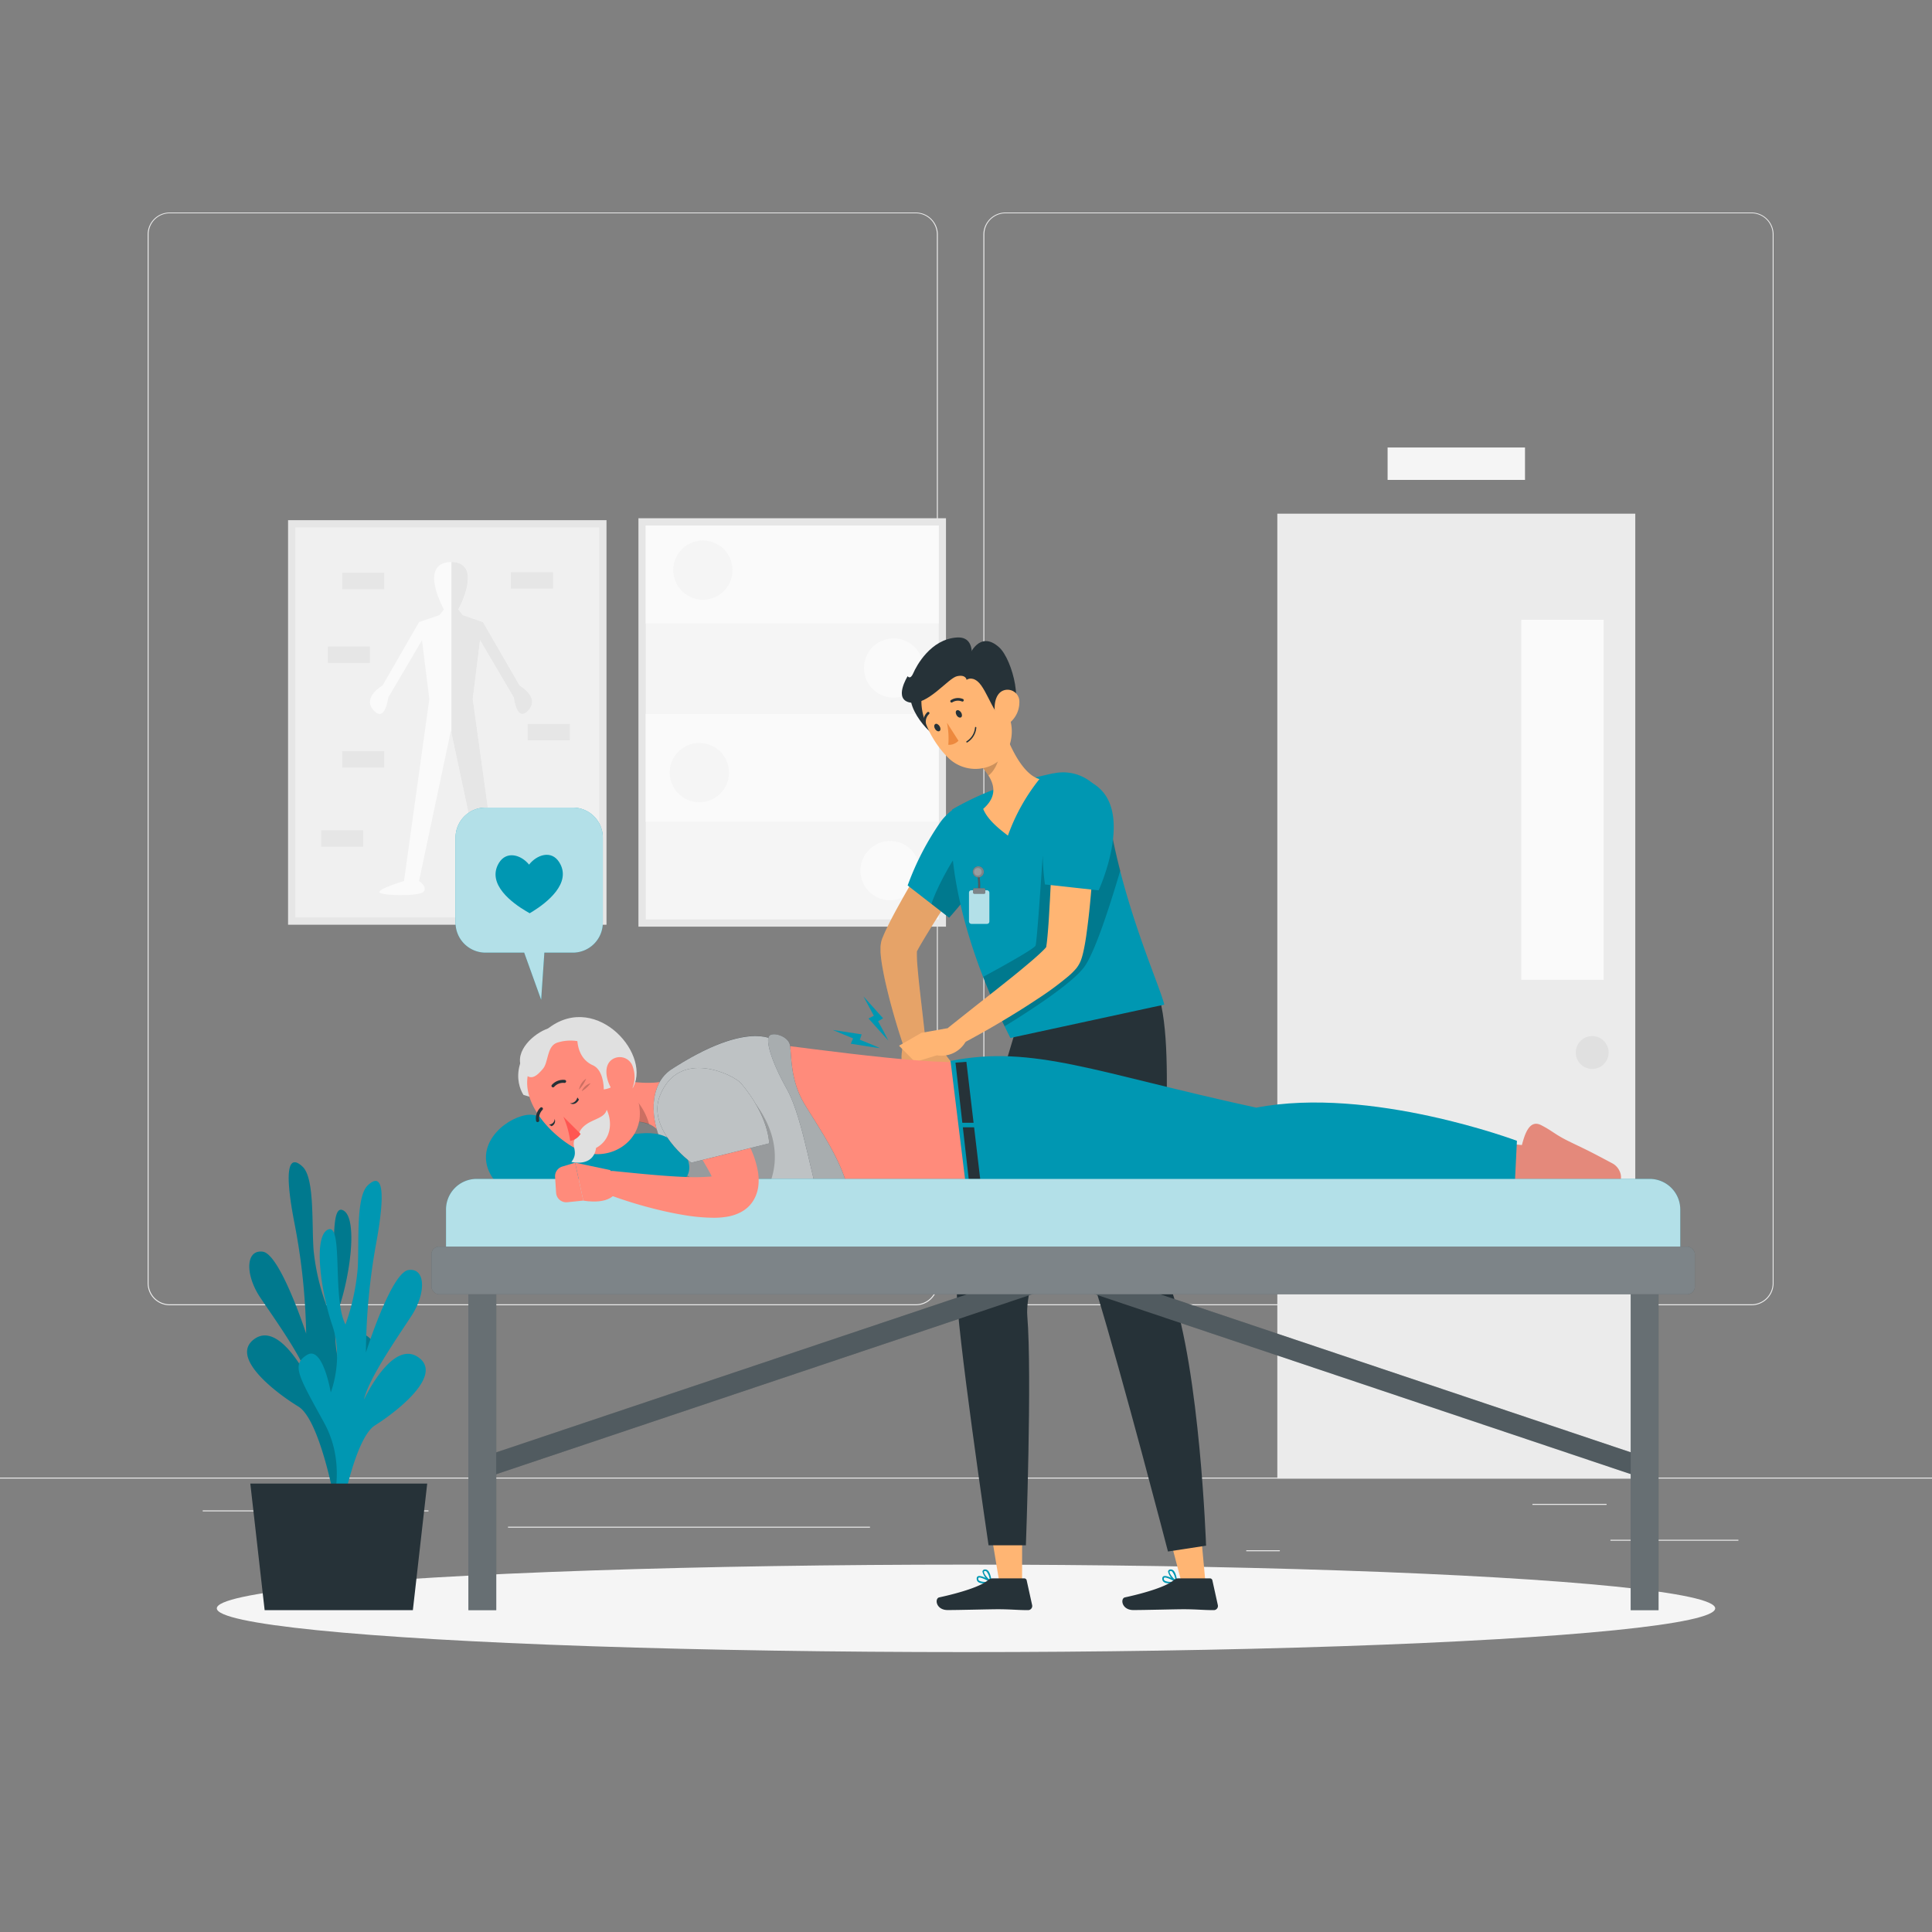 <svg xmlns="http://www.w3.org/2000/svg" viewBox="0 0 500 500"><rect x="0" y="0" width="500" height="500" fill="#808080" stroke="none"/><g id="freepik--background-complete--inject-174"><rect y="382.4" width="500" height="0.25" style="fill:#ebebeb"></rect><rect x="416.78" y="398.49" width="33.12" height="0.25" style="fill:#ebebeb"></rect><rect x="322.53" y="401.21" width="8.69" height="0.25" style="fill:#ebebeb"></rect><rect x="396.59" y="389.21" width="19.19" height="0.25" style="fill:#ebebeb"></rect><rect x="52.46" y="390.89" width="43.19" height="0.25" style="fill:#ebebeb"></rect><rect x="104.56" y="390.89" width="6.33" height="0.25" style="fill:#ebebeb"></rect><rect x="131.47" y="395.11" width="93.68" height="0.25" style="fill:#ebebeb"></rect><path d="M237,337.8H43.91a5.71,5.71,0,0,1-5.7-5.71V60.66A5.71,5.71,0,0,1,43.91,55H237a5.71,5.71,0,0,1,5.71,5.71V332.09A5.71,5.71,0,0,1,237,337.8ZM43.91,55.2a5.46,5.46,0,0,0-5.45,5.46V332.09a5.46,5.46,0,0,0,5.45,5.46H237a5.47,5.47,0,0,0,5.46-5.46V60.66A5.47,5.47,0,0,0,237,55.2Z" style="fill:#ebebeb"></path><path d="M453.31,337.8H260.21a5.72,5.72,0,0,1-5.71-5.71V60.66A5.72,5.72,0,0,1,260.21,55h193.1A5.71,5.71,0,0,1,459,60.66V332.09A5.71,5.71,0,0,1,453.31,337.8ZM260.21,55.2a5.47,5.47,0,0,0-5.46,5.46V332.09a5.47,5.47,0,0,0,5.46,5.46h193.1a5.47,5.47,0,0,0,5.46-5.46V60.66a5.47,5.47,0,0,0-5.46-5.46Z" style="fill:#ebebeb"></path><rect x="330.56" y="132.93" width="92.64" height="249.71" transform="translate(753.77 515.58) rotate(180)" style="fill:#ebebeb"></rect><rect x="393.7" y="160.39" width="21.32" height="93.17" transform="translate(808.73 413.96) rotate(180)" style="fill:#fafafa"></rect><path d="M407.81,272.39a4.25,4.25,0,1,0,4.25-4.25A4.25,4.25,0,0,0,407.81,272.39Z" style="fill:#e0e0e0"></path><rect x="359.1" y="115.81" width="35.56" height="8.39" transform="translate(753.77 240.01) rotate(180)" style="fill:#f5f5f5"></rect><rect x="63.4" y="145.76" width="104.7" height="82.41" transform="translate(302.72 71.22) rotate(90)" style="fill:#e6e6e6"></rect><rect x="76.42" y="136.49" width="78.66" height="100.95" transform="translate(231.5 373.93) rotate(180)" style="fill:#f0f0f0"></rect><path d="M96.68,183.82c3,3.37,3.81-3.32,3.81-3.32l8.72-14.81,1.9,15.2L104.56,228s-6,1.78-6.39,2.8,10.28,1.27,11.43,0-1.15-2.8-1.15-2.8l8.25-38.94.13.62L125,228s-2.28,1.52-1.14,2.8,11.81,1,11.42,0-6.38-2.8-6.38-2.8l-6.55-47.11,1.89-15.2,8.72,14.81s.76,6.69,3.81,3.32-2.29-6.41-2.29-6.41L125,161l-5.23-1.81-1.15-1.46s6.71-12-1.74-12.27v0h-.25v0c-8.45.23-1.75,12.27-1.75,12.27l-1.15,1.46L108.45,161,99,177.41S93.64,180.46,96.68,183.82Z" style="fill:#fafafa"></path><path d="M116.83,145.43v44.25L125,228s-2.28,1.52-1.14,2.8,11.81,1,11.42,0-6.38-2.8-6.38-2.8l-6.55-47.11,1.89-15.2,8.72,14.81s.76,6.69,3.81,3.32-2.29-6.41-2.29-6.41L125,161l-5.23-1.81-1.15-1.46S125.28,145.66,116.83,145.43Z" style="fill:#e6e6e6"></path><rect x="88.55" y="148.25" width="10.89" height="4.24" transform="translate(187.99 300.74) rotate(180)" style="fill:#e6e6e6"></rect><rect x="84.86" y="167.33" width="10.89" height="4.24" transform="translate(180.6 338.9) rotate(180)" style="fill:#e6e6e6"></rect><rect x="136.56" y="187.36" width="10.89" height="4.24" transform="translate(284.02 378.97) rotate(180)" style="fill:#e6e6e6"></rect><rect x="132.21" y="148.09" width="10.89" height="4.24" transform="translate(275.32 300.42) rotate(180)" style="fill:#e6e6e6"></rect><rect x="88.55" y="194.4" width="10.89" height="4.24" transform="translate(187.99 393.05) rotate(180)" style="fill:#e6e6e6"></rect><rect x="133.58" y="210.64" width="10.89" height="4.24" transform="translate(278.05 425.52) rotate(180)" style="fill:#e6e6e6"></rect><rect x="83.1" y="214.88" width="10.89" height="4.24" transform="translate(177.1 434) rotate(180)" style="fill:#e6e6e6"></rect><rect x="152.18" y="147.17" width="105.7" height="79.59" transform="translate(18.06 392) rotate(-90)" style="fill:#e6e6e6"></rect><rect x="167.11" y="136" width="75.84" height="101.94" style="fill:#f5f5f5"></rect><rect x="167.11" y="136" width="75.84" height="25.34" style="fill:#fafafa"></rect><rect x="167.11" y="184.78" width="75.84" height="27.86" style="fill:#fafafa"></rect><circle cx="181.91" cy="147.54" r="7.67" transform="translate(-29.03 45.74) rotate(-13.28)" style="fill:#f5f5f5"></circle><circle cx="231.26" cy="172.89" r="7.67" transform="translate(-19.39 29.55) rotate(-7.02)" style="fill:#fafafa"></circle><circle cx="181" cy="199.96" r="7.67" transform="translate(-55.2 330.17) rotate(-76.72)" style="fill:#f5f5f5"></circle><circle cx="230.35" cy="225.31" r="7.67" transform="translate(-91.85 228.88) rotate(-45)" style="fill:#fafafa"></circle></g><g id="freepik--Shadow--inject-174"><ellipse id="freepik--path--inject-174" cx="250" cy="416.24" rx="193.89" ry="11.32" style="fill:#f5f5f5"></ellipse></g><g id="freepik--Plant--inject-174"><path d="M89.49,387.77s-5.69-12.41.81-24.65,8.39-15.13,4.25-17.64-6,9.8-6,9.8S85,346.81,87.89,338s4.7-23.28.76-24.83-.76,18-4.18,24.66a57.39,57.39,0,0,1-3.34-14.53c-.47-7.11.27-18.47-2.84-21.38s-5.11-.9-2.05,14.79a163.65,163.65,0,0,1,3,28.46S72.52,324.54,68,323.94s-4.53,6.07-.65,11.85,11.36,16.15,12.59,21.48c0,0-7.41-15.5-14.08-10.75s5.8,14.11,11.36,17.49,9.42,24.58,9.42,24.58Z" style="fill:#0097B2"></path><path d="M89.49,387.77s-5.69-12.41.81-24.65,8.39-15.13,4.25-17.64-6,9.8-6,9.8S85,346.81,87.89,338s4.7-23.28.76-24.83-.76,18-4.18,24.66a57.39,57.39,0,0,1-3.34-14.53c-.47-7.11.27-18.47-2.84-21.38s-5.11-.9-2.05,14.79a163.65,163.65,0,0,1,3,28.46S72.52,324.54,68,323.94s-4.53,6.07-.65,11.85,11.36,16.15,12.59,21.48c0,0-7.41-15.5-14.08-10.75s5.8,14.11,11.36,17.49,9.42,24.58,9.42,24.58Z" style="isolation:isolate;opacity:0.2"></path><path d="M85,392.86s5.54-12.5-1.11-24.64-8.56-15-4.45-17.56,6.16,9.7,6.16,9.7S89,351.84,86,343s-5-23.2-1.06-24.81,1,18,4.47,24.59a57.64,57.64,0,0,0,3.17-14.58c.39-7.12-.49-18.46,2.59-21.42s5.09-1,2.22,14.77a163.92,163.92,0,0,0-2.69,28.49s6.5-20.68,11-21.35,4.6,6,.79,11.84S95.36,356.87,94.2,362.22c0,0,7.22-15.61,14-11s-5.64,14.2-11.15,17.66-9.13,24.72-9.13,24.72Z" style="fill:#0097B2"></path><polygon points="110.56 383.95 64.78 383.95 68.49 416.71 106.85 416.71 110.56 383.95" style="fill:#263238"></polygon></g><g id="freepik--speech-bubble--inject-174"><path d="M148.25,209H125.66a7.77,7.77,0,0,0-7.77,7.77v22a7.77,7.77,0,0,0,7.77,7.77h10l4.39,12.2.83-12.2h7.37a7.76,7.76,0,0,0,7.76-7.77v-22A7.76,7.76,0,0,0,148.25,209Z" style="fill:#0097B2"></path><path d="M148.25,209H125.66a7.77,7.77,0,0,0-7.77,7.77v22a7.77,7.77,0,0,0,7.77,7.77h10l4.39,12.2.83-12.2h7.37a7.76,7.76,0,0,0,7.76-7.77v-22A7.76,7.76,0,0,0,148.25,209Z" style="fill:#fff;opacity:0.7"></path><path d="M129.11,223.34c2-3.28,5.8-2.08,7.81.42,2-2.55,5.76-3.85,7.8-.63,3.45,5.44-3.45,10.62-6.71,12.65l-.93.57c-.26-.14-.57-.32-.94-.55C132.83,233.85,125.8,228.86,129.11,223.34Z" style="fill:#0097B2"></path></g><g id="freepik--Bolts--inject-174"><path d="M228.54,263.52l-.58-.64-4.49-5,2.68,5-.38.19-1,.52.64.7c1.5,1.66,2.94,3.35,4.49,5-.84-1.71-1.76-3.36-2.66-5,.12-.06.25-.11.36-.18Z" style="fill:#0097B2"></path><path d="M223,267.69l-.85-.13-6.62-1,5.25,2.18c-.06.12-.11.25-.17.38l-.43,1,.95.14c2.2.33,4.39.73,6.62,1-1.74-.79-3.5-1.48-5.25-2.19a3.08,3.08,0,0,0,.16-.38Z" style="fill:#0097B2"></path></g><g id="freepik--character-2--inject-174"><path d="M253.73,219.63c-2.64,4.28-5.35,8.55-8,12.79l-4,6.36c-1.32,2.1-2.64,4.25-3.79,6.25-.31.53-.51.94-.74,1.36,0,0-.1.23,0-.06a1.91,1.91,0,0,0,.09-.37c0-.14,0-.14,0-.12s0,.26,0,.47a32.65,32.65,0,0,0,.11,3.3c.19,2.38.44,4.87.73,7.35.57,5,1.17,10,1.67,15l-5.11,1.17c-1.74-4.85-3.23-9.74-4.53-14.74-.63-2.5-1.24-5-1.71-7.66a37.24,37.24,0,0,1-.57-4.27c0-.43,0-.87,0-1.43a9.1,9.1,0,0,1,.13-1.06,5.5,5.5,0,0,1,.22-.83,3.69,3.69,0,0,1,.19-.5c.3-.73.62-1.48.91-2.06,1.18-2.5,2.41-4.75,3.66-7s2.53-4.47,3.82-6.68c2.61-4.4,5.29-8.72,8.1-13Z" style="fill:#ffb573"></path><path d="M253.73,219.63c-2.64,4.28-5.35,8.55-8,12.79l-4,6.36c-1.32,2.1-2.64,4.25-3.79,6.25-.31.53-.51.94-.74,1.36,0,0-.1.23,0-.06a1.91,1.91,0,0,0,.09-.37c0-.14,0-.14,0-.12s0,.26,0,.47a32.65,32.65,0,0,0,.11,3.3c.19,2.38.44,4.87.73,7.35.57,5,1.17,10,1.67,15l-5.11,1.17c-1.74-4.85-3.23-9.74-4.53-14.74-.63-2.5-1.24-5-1.71-7.66a37.24,37.24,0,0,1-.57-4.27c0-.43,0-.87,0-1.43a9.1,9.1,0,0,1,.13-1.06,5.5,5.5,0,0,1,.22-.83,3.69,3.69,0,0,1,.19-.5c.3-.73.62-1.48.91-2.06,1.18-2.5,2.41-4.75,3.66-7s2.53-4.47,3.82-6.68c2.61-4.4,5.29-8.72,8.1-13Z" style="opacity:0.1"></path><path d="M233.66,270.63s-.79,3.64,0,4.81,5.29.68,5.29.68l3.52,1.59,4.81-1.38-4.33-5.7Z" style="fill:#ffb573"></path><path d="M233.66,270.63s-.79,3.64,0,4.81,5.29.68,5.29.68l3.52,1.59,4.81-1.38-4.33-5.7Z" style="opacity:0.1"></path><polygon points="255.42 390.13 258.66 409.7 264.51 410.25 264.54 389.38 255.42 390.13" style="fill:#ffb573"></polygon><path d="M253.13,409.39c.74.62,2.4.34,3.32.12a.19.19,0,0,0,.15-.16.2.2,0,0,0-.09-.21c-.43-.27-2.63-1.6-3.43-1.2a.6.6,0,0,0-.31.52.48.48,0,0,0,0,.17A1,1,0,0,0,253.13,409.39Zm.26-.31a.71.71,0,0,1-.22-.6c0-.11.05-.15.1-.17.37-.2,1.61.36,2.58.91A3.35,3.35,0,0,1,253.39,409.08Z" style="fill:#0097B2"></path><path d="M256.31,409.49a.18.18,0,0,0,.2,0,.22.22,0,0,0,.1-.19c0-.09-.18-2.19-1-2.89a1,1,0,0,0-.76-.23.58.58,0,0,0-.57.47.49.49,0,0,0,0,.17A4.77,4.77,0,0,0,256.31,409.49Zm-1.66-2.76s0-.12.22-.15a.59.59,0,0,1,.45.14,3.94,3.94,0,0,1,.83,2.17C255.43,408.32,254.56,407.17,254.65,406.73Z" style="fill:#0097B2"></path><path d="M256.94,408.48h8.14a.64.64,0,0,1,.62.5l1.42,6.44a1.07,1.07,0,0,1-1.07,1.28c-2.84,0-4.22-.22-7.79-.23-2.21,0-9.94.21-13,.21s-3.43-3-2.19-3.28c5.59-1.21,10.89-2.89,12.68-4.49A1.69,1.69,0,0,1,256.94,408.48Z" style="fill:#263238"></path><path d="M292.8,262.72s-5.39,12.09-11.36,26.92c-3.69,9.19-7.6,19.41-10.58,28.47-3.21,9.73-5.34,18.12-5,22.4,1.27,15.4-.36,59.41-.36,59.41h-9.66s-8.57-58-8.2-66.07c1-22.08,15.3-67.5,15.3-67.5Z" style="fill:#263238"></path><path d="M281.44,289.64c-3.69,9.19-7.6,19.41-10.58,28.47-1.95-16.51,7-35.79,7-35.79A34,34,0,0,1,281.44,289.64Z" style="opacity:0.2"></path><polygon points="301.2 392.12 306.25 411.31 312.13 411.31 310.21 390.53 301.2 392.12" style="fill:#ffb573"></polygon><path d="M273.48,265.63S277.2,313,283.7,334.09c6.76,22,18.57,67.44,18.57,67.44l9.86-1.51s-1.55-45-9-66.34c-4.9-13.93,1.83-57-3-75.19Z" style="fill:#263238"></path><path d="M301.16,409.39c.74.62,2.4.34,3.32.12a.19.19,0,0,0,.15-.16.2.2,0,0,0-.09-.21c-.43-.27-2.63-1.6-3.43-1.2a.6.6,0,0,0-.31.52.48.48,0,0,0,0,.17A1,1,0,0,0,301.16,409.39Zm.26-.31a.71.71,0,0,1-.22-.6c0-.11.05-.15.1-.17.37-.2,1.61.36,2.58.91A3.35,3.35,0,0,1,301.42,409.08Z" style="fill:#0097B2"></path><path d="M304.34,409.49a.18.18,0,0,0,.2,0,.22.22,0,0,0,.1-.19c0-.09-.18-2.19-1-2.89a1,1,0,0,0-.76-.23.58.58,0,0,0-.57.47.49.49,0,0,0,0,.17A4.77,4.77,0,0,0,304.34,409.49Zm-1.66-2.76s0-.12.22-.15a.59.59,0,0,1,.45.14,3.94,3.94,0,0,1,.83,2.17C303.46,408.32,302.59,407.17,302.68,406.73Z" style="fill:#0097B2"></path><path d="M305,408.48h8.14a.64.64,0,0,1,.62.5l1.42,6.44a1.07,1.07,0,0,1-1.07,1.28c-2.84,0-4.22-.22-7.79-.23-2.21,0-9.94.21-13,.21s-3.43-3-2.19-3.28c5.59-1.21,10.89-2.89,12.68-4.49A1.69,1.69,0,0,1,305,408.48Z" style="fill:#263238"></path><path d="M259.57,213.88c1.22,6.81-13.93,23.62-13.93,23.62l-10.74-8.34a71.84,71.84,0,0,1,8.49-16.42C249,205.14,258.22,206.3,259.57,213.88Z" style="fill:#0097B2"></path><path d="M259.66,214.72c-2.59-1.78-5.91-1.19-9.93,3.58s-8,13.17-8.66,15.65l4.58,3.55S259.76,222,259.66,214.72Z" style="opacity:0.2"></path><path d="M301.31,260l-39.82,8.62c-.51-1-1-2-1.49-3-2.18-4.5-4-8.77-5.57-12.78-10.67-27.45-8-43.34-8-43.34a73.55,73.55,0,0,1,10.19-4.93,143.14,143.14,0,0,1,15.87-4.42l.18,0a11.66,11.66,0,0,1,14,9.65,154.62,154.62,0,0,0,3.22,15.6C294.3,242.44,300.41,256.1,301.31,260Z" style="fill:#0097B2"></path><path d="M258.88,186c1.56,5.17,5.19,14.24,10.12,15.63a50.62,50.62,0,0,0-8.15,14.62c-2.88-2.16-5.39-4.39-6.4-6.91,4.56-4,2.37-7.82-.47-11Z" style="fill:#ffb573"></path><path d="M256.88,191.06,254,198.37a17.25,17.25,0,0,1,1.81,2.34c1.85-1.34,3.43-5,2.53-7.18A7.85,7.85,0,0,0,256.88,191.06Z" style="opacity:0.2"></path><path d="M236.37,177.51c-3.35,4.87,5.16,14.12,7.87,13.84C249.32,190.84,240.53,171.47,236.37,177.51Z" style="fill:#263238"></path><path d="M256.82,176.84c3.49,6.28,5.85,9.79,4.77,14.84-1.61,7.6-10.85,9.59-16.14,4.48-4.77-4.61-9.67-14.12-5.28-20.3A9.8,9.8,0,0,1,256.82,176.84Z" style="fill:#ffb573"></path><path d="M250.87,169.6l-.71,6.34s1.18-.95,2.83.4c2.63,2.15,4.66,10.63,7.47,9.51,5-2,1.59-15.17-1.87-18.31C253.49,162.92,250.87,169.6,250.87,169.6Z" style="fill:#263238"></path><path d="M263.81,181.76a6.84,6.84,0,0,1-2,4.84c-1.7,1.69-3.71.45-4.22-1.76-.46-2-.12-5.27,2.05-6.13A3.07,3.07,0,0,1,263.81,181.76Z" style="fill:#ffb573"></path><path d="M248.73,184.38c.31.49.3,1.06,0,1.26s-.84,0-1.15-.52-.31-1.05,0-1.26S248.41,183.89,248.73,184.38Z" style="fill:#263238"></path><path d="M243.16,187.93c.31.49.31,1.06,0,1.26s-.83,0-1.15-.52-.31-1,0-1.26S242.84,187.44,243.16,187.93Z" style="fill:#263238"></path><path d="M245.08,187.05a20.72,20.72,0,0,1,.34,5.71,3.35,3.35,0,0,0,2.63-1.06Z" style="fill:#ed893e"></path><path d="M250.34,192.16a.18.18,0,0,1-.22-.07.16.16,0,0,1,0-.23,4.64,4.64,0,0,0,2.21-3.56.18.18,0,0,1,.17-.17.17.17,0,0,1,.17.18,4.91,4.91,0,0,1-2.36,3.84Z" style="fill:#263238"></path><path d="M249.22,181.54a.41.41,0,0,1-.27,0,2.73,2.73,0,0,0-2.47.21.35.35,0,0,1-.48-.07.34.34,0,0,1,.08-.48,3.38,3.38,0,0,1,3.11-.31.35.35,0,0,1,.21.44A.39.39,0,0,1,249.22,181.54Z" style="fill:#263238"></path><path d="M239.46,187.59a.19.19,0,0,1-.1,0,.33.33,0,0,1-.38-.3,3.37,3.37,0,0,1,1-2.95.35.35,0,0,1,.48,0,.35.35,0,0,1-.05.49,2.69,2.69,0,0,0-.79,2.34A.36.36,0,0,1,239.46,187.59Z" style="fill:#263238"></path><path d="M250.16,175.94s-.16-1.45-2.48-.94-7.56,7.59-12.08,6.83-.7-6.83-.7-6.83.67,1.05,1.46-.79,4.49-8.83,11.32-9.23S250.16,175.94,250.16,175.94Z" style="fill:#263238"></path><path d="M245.08,266.12l-6.62,1.18-5.79,3.33,4.15,4.2,5.65-1.72a7.17,7.17,0,0,0,7.53-3.68Z" style="fill:#ffb573"></path><path d="M253.55,231.08l-.5-.06a17.56,17.56,0,0,0-.11-4.67l.49-.09A17.27,17.27,0,0,1,253.55,231.08Z" style="fill:#263238"></path><g style="opacity:0.2"><path d="M253.55,231.08l-.5-.06a17.56,17.56,0,0,0-.11-4.67l.49-.09A17.27,17.27,0,0,1,253.55,231.08Z" style="fill:#fff"></path></g><rect x="250.77" y="230.4" width="5.28" height="8.7" rx="0.59" style="fill:#0097B2"></rect><rect x="250.77" y="230.4" width="5.28" height="8.7" rx="0.59" style="fill:#fff;opacity:0.7"></rect><rect x="251.83" y="229.87" width="3.17" height="1.44" rx="0.32" style="fill:#263238"></rect><rect x="251.83" y="229.87" width="3.17" height="1.44" rx="0.32" style="fill:#fff;opacity:0.4"></rect><circle cx="253.19" cy="225.63" r="1.44" style="fill:#263238"></circle><circle cx="253.19" cy="225.63" r="1.44" style="fill:#fff;opacity:0.4"></circle><circle cx="253.07" cy="225.63" r="0.98" style="fill:#fff;opacity:0.2"></circle><path d="M289.92,225.33c-2.66,9-6.58,21.25-9.38,25-3.17,4.23-14,11.27-20.54,15.27-2.18-4.5-4-8.77-5.57-12.78,5.2-2.82,13.32-7.32,13.58-8.13.4-1.18,1.82-22.94,1.82-22.94l15.88-15.26a11.59,11.59,0,0,1,1,3.25A154.62,154.62,0,0,0,289.92,225.33Z" style="opacity:0.2"></path><path d="M283.18,217c-.18,5.61-.52,11.16-1.07,16.77-.26,2.8-.6,5.6-1,8.47-.22,1.46-.44,2.85-.85,4.55l-.18.68c-.08.29-.15.51-.27.85a7.2,7.2,0,0,1-.58,1.27,8,8,0,0,1-.67,1,17,17,0,0,1-2,2,78.2,78.2,0,0,1-7.07,5.29c-2.37,1.58-4.72,3.11-7.12,4.57-4.78,2.95-9.63,5.7-14.61,8.31l-2.85-4.4c4.32-3.45,8.67-6.89,13-10.29,2.15-1.72,4.31-3.41,6.4-5.15s4.19-3.48,5.86-5.16a8.5,8.5,0,0,0,.85-1s0,0-.09.11a1.43,1.43,0,0,0-.17.33.64.64,0,0,1,0-.16l.05-.33c.16-1,.28-2.38.39-3.67.23-2.64.35-5.37.52-8.1.27-5.46.56-11,.9-16.45Z" style="fill:#ffb573"></path><path d="M284.72,204.19c8.12,7.73-.39,26.23-.39,26.23l-13.9-1.53a65.34,65.34,0,0,1,0-17.52C271.8,201.63,279.32,199,284.72,204.19Z" style="fill:#0097B2"></path></g><g id="freepik--character-1--inject-174"><path d="M191.79,269.31c8.5.54,46.76,6.61,59.34,5.41v32.66s-8.65,7.92-43.87-1.09S191.79,269.31,191.79,269.31Z" style="fill:#ff8b7b"></path><path d="M417.32,301.1c-7.48-4-7-3.61-11.3-5.73-3.67-1.8-4.26-2.7-7.19-4.19-2.44-1.24-3.76,1-4.64,4-.34,1.14-.66,2.5-1.15,4.13a2,2,0,0,0,1,2.39l-4,4.07,9.89.69c8.84.57,14-1.1,16.29-.24C420.54,307.85,420.3,302.7,417.32,301.1Z" style="fill:#e4897b"></path><polygon points="395.8 296.56 383.06 295.19 385.61 304.98 397.72 306.29 395.8 296.56" style="fill:#e4897b"></polygon><path d="M325.11,286.66c-41.47-9-57.59-16.35-79.11-12.09l4.2,34.2s48.35,3.09,73.58.08C350,305.72,392,307,392,307l.58-11.76S354.64,281,325.11,286.66Z" style="fill:#0097B2"></path><path d="M157.75,279c6.09,1.2,13.25,2.31,17.95-.68A13,13,0,0,1,179.86,292c-1.79,6.35-6.44,3.69-8.72,1.76-2.07-3.65-5.81-3.51-8.39-3.64Z" style="fill:#ff8b7b"></path><path d="M160,281.64c-.38-.09-.77-.15-1.15-.22l3.9,8.72A15.19,15.19,0,0,1,168,291C166.94,286.92,163.68,282.44,160,281.64Z" style="opacity:0.2"></path><path d="M173.85,276.67c-8.85,5.73-4.35,23.57,6.55,29.1,17,8.62,34,3.84,34,3.84l-12.84-39.53S195.54,262.64,173.85,276.67Z" style="fill:#263238"></path><path d="M214.43,309.61a50.6,50.6,0,0,1-17.6,1,48.26,48.26,0,0,1-16.43-4.83,17.55,17.55,0,0,1-3.91-2.74c-7.94-7.23-10.34-21.37-2.64-26.35,21.69-14,27.74-6.6,27.74-6.6Z" style="fill:#fff;opacity:0.7"></path><polygon points="250.1 274.8 254.02 308.05 251.05 308.15 247.28 275.01 250.1 274.8" style="fill:#263238"></polygon><polygon points="248.45 290.58 253.35 290.58 254.02 291.75 248.45 291.75 248.45 290.58" style="fill:#0097B2"></polygon><path d="M219.62,308.91s-5.8,3.17-7.44,1.19-4.19-20.45-8.5-28.16-5.51-12.69-4.62-13.83,5,0,5.4,2.45,0,9,3.73,15.16S218.51,301.28,219.62,308.91Z" style="fill:#263238"></path><path d="M219.62,308.91s-5.8,3.17-7.44,1.19-4.19-20.45-8.5-28.16-5.51-12.69-4.62-13.83,5,0,5.4,2.45,0,9,3.73,15.16S218.51,301.28,219.62,308.91Z" style="fill:#fff;opacity:0.6"></path><path d="M196.83,310.6a48.26,48.26,0,0,1-16.43-4.83,17.55,17.55,0,0,1-3.91-2.74c.34-2.64-.09-6.3-2.3-11.28,0,0,15.4-14.29,21.43-6C205.91,299.85,196.83,310.6,196.83,310.6Z" style="opacity:0.2"></path><path d="M177.74,304.49S180.39,301,175,296s-12.24-1.78-19.87-1.15-13.16-7.27-19-6.27-13.72,8.09-8.85,15.94S173.62,308.27,177.74,304.49Z" style="fill:#0097B2"></path><path d="M135.48,283.36s-5.86-8.16,6.68-17.43,27,7.51,21.33,16.1S135.48,283.36,135.48,283.36Z" style="fill:#e0e0e0"></path><path d="M155.7,272.68c5.8,5.79,9.49,8.89,9.87,14.75.57,8.81-9,13.86-16.43,9.9-6.69-3.56-15-12.43-12.13-20.55A11.3,11.3,0,0,1,155.7,272.68Z" style="fill:#ff8b7b"></path><path d="M149.83,282a4.48,4.48,0,0,1,1.88-2.85A8.84,8.84,0,0,1,149.83,282Z" style="opacity:0.2"></path><path d="M150.54,282.41a3.7,3.7,0,0,1,2.3-2.08A7.41,7.41,0,0,1,150.54,282.41Z" style="opacity:0.2"></path><path d="M155.94,267.82c-1.48-.48-2.9-.79-6.51-.26,0,0-.76,6,4,8.13,2.92,1.31,2.82,6.25,2.82,6.25a6,6,0,0,0,4.31-2.64A9.27,9.27,0,0,0,155.94,267.82Z" style="fill:#e0e0e0"></path><path d="M147.87,300.71s5.69,1.45,6.39-3.63c3.92-2.1,4.3-6.66,2.76-9.88-.69,2.65-4.83,2.31-6.82,5.33a1.74,1.74,0,0,0-.23,1.19,2.65,2.65,0,0,0-1,.73C147.5,296.58,150,298,147.87,300.71Z" style="fill:#e0e0e0"></path><path d="M163.77,276.1a7.73,7.73,0,0,1-.28,5.93c-1.19,2.45-3.85,1.9-5.24-.28-1.25-2-2.14-5.6-.11-7.35A3.52,3.52,0,0,1,163.77,276.1Z" style="fill:#ff8b7b"></path><path d="M145.8,289a23.51,23.51,0,0,1,1.76,6.26,3.88,3.88,0,0,0,2.7-1.81Z" style="fill:#ff5652"></path><path d="M146.44,280.08a.29.29,0,0,0,.07-.18.38.38,0,0,0-.36-.42,3.9,3.9,0,0,0-3.34,1.3.38.38,0,0,0,.07.55.4.4,0,0,0,.55-.07h0a3.11,3.11,0,0,1,2.66-1A.38.38,0,0,0,146.44,280.08Z" style="fill:#263238"></path><path d="M139.43,290.27a.4.4,0,0,0,.13-.35,3.09,3.09,0,0,1,.83-2.69.38.38,0,0,0,0-.55.4.4,0,0,0-.56,0,3.87,3.87,0,0,0-1.09,3.38.38.38,0,0,0,.44.33A.4.4,0,0,0,139.43,290.27Z" style="fill:#263238"></path><path d="M147.51,285.52a1.86,1.86,0,0,0,1.9-1.51l.42.56S149,286.3,147.51,285.52Z" style="fill:#263238"></path><path d="M143.53,289.57a1.45,1.45,0,0,1-1.44,1.46l.63.43A1.41,1.41,0,0,0,143.53,289.57Z" style="fill:#263238"></path><path d="M143.94,269.91c-2.45,1.18-2,5-3.41,6.67s-3.66,4.1-5.56-.24,3.19-8.93,6.85-10.16S143.94,269.91,143.94,269.91Z" style="fill:#e0e0e0"></path><rect x="119.05" y="351.93" width="162.22" height="5.36" transform="translate(-102.47 82.16) rotate(-18.56)" style="fill:#263238"></rect><g style="opacity:0.2"><rect x="119.05" y="351.93" width="162.22" height="5.36" transform="translate(-102.47 82.16) rotate(-18.56)" style="fill:#fff"></rect></g><rect x="347.61" y="273.5" width="5.36" height="162.22" transform="translate(-97.37 573.79) rotate(-71.44)" style="fill:#263238"></rect><g style="opacity:0.2"><rect x="347.61" y="273.5" width="5.36" height="162.22" transform="translate(-97.37 573.79) rotate(-71.44)" style="fill:#fff"></rect></g><rect x="422.02" y="325.44" width="7.21" height="91.27" style="fill:#263238"></rect><rect x="422.02" y="325.44" width="7.21" height="91.27" style="fill:#fff;opacity:0.3"></rect><rect x="121.22" y="325.44" width="7.21" height="91.27" style="fill:#263238"></rect><rect x="121.22" y="325.44" width="7.21" height="91.27" style="fill:#fff;opacity:0.3"></rect><path d="M115.43,305H434.85a0,0,0,0,1,0,0v12.52a7.92,7.92,0,0,1-7.92,7.92H123.35a7.92,7.92,0,0,1-7.92-7.92V305A0,0,0,0,1,115.43,305Z" transform="translate(550.28 630.54) rotate(180)" style="fill:#0097B2"></path><path d="M115.43,305H434.85a0,0,0,0,1,0,0v12.52a7.92,7.92,0,0,1-7.92,7.92H123.35a7.92,7.92,0,0,1-7.92-7.92V305A0,0,0,0,1,115.43,305Z" transform="translate(550.28 630.54) rotate(180)" style="fill:#fff;opacity:0.7"></path><rect x="111.65" y="322.61" width="326.98" height="12.34" rx="1.98" transform="translate(550.28 657.57) rotate(180)" style="fill:#263238"></rect><rect x="111.65" y="322.61" width="326.98" height="12.34" rx="1.98" transform="translate(550.28 657.57) rotate(180)" style="fill:#fff;opacity:0.4"></rect><path d="M157.93,302.82l-9.09-1.92,2.12,9.81s7.69,1.55,8.82-3.14Z" style="fill:#ff8b7b"></path><path d="M143.65,304.55l.27,4.15a2.63,2.63,0,0,0,2.88,2.44l4.16-.43-2.12-9.81-3.3,1A2.62,2.62,0,0,0,143.65,304.55Z" style="fill:#ff8b7b"></path><path d="M187.49,286.13c.84,1,1.49,1.94,2.19,2.95s1.33,2,1.94,3A42.27,42.27,0,0,1,195,299a24,24,0,0,1,1.18,4.38,13.37,13.37,0,0,1,.13,3,9.49,9.49,0,0,1-1.19,4.06,8.39,8.39,0,0,1-1.74,2.14,8.83,8.83,0,0,1-1.84,1.22,11.63,11.63,0,0,1-2.9,1,20.49,20.49,0,0,1-4.36.35,47.72,47.72,0,0,1-7.31-.7c-2.32-.38-4.57-.86-6.79-1.4a114.09,114.09,0,0,1-13-4,3.13,3.13,0,0,1,1.41-6h.07c4.31.43,8.7.89,13,1.21,2.14.17,4.27.29,6.35.36a49.83,49.83,0,0,0,5.94-.13,10.21,10.21,0,0,0,2.21-.42c.24-.07.37-.17.22-.12a1.54,1.54,0,0,0-.46.29,3.47,3.47,0,0,0-.72.84,6.14,6.14,0,0,0-.41.88c0,.06-.08-.09-.15-.31a13.88,13.88,0,0,0-.81-1.93,87.69,87.69,0,0,0-6.19-9.84l-.11-.16a6.27,6.27,0,0,1,10-7.49Z" style="fill:#ff8b7b"></path><path d="M170.79,283.55c-3.51,8.85,8.12,17.35,8.12,17.35l20.15-5s0-6.92-7.27-15.54C190,278.24,175.74,271.09,170.79,283.55Z" style="fill:#263238"></path><g style="opacity:0.7"><path d="M170.79,283.55c-3.51,8.85,8.12,17.35,8.12,17.35l20.15-5s0-6.92-7.27-15.54C190,278.24,175.74,271.09,170.79,283.55Z" style="fill:#fff"></path></g></g></svg>
